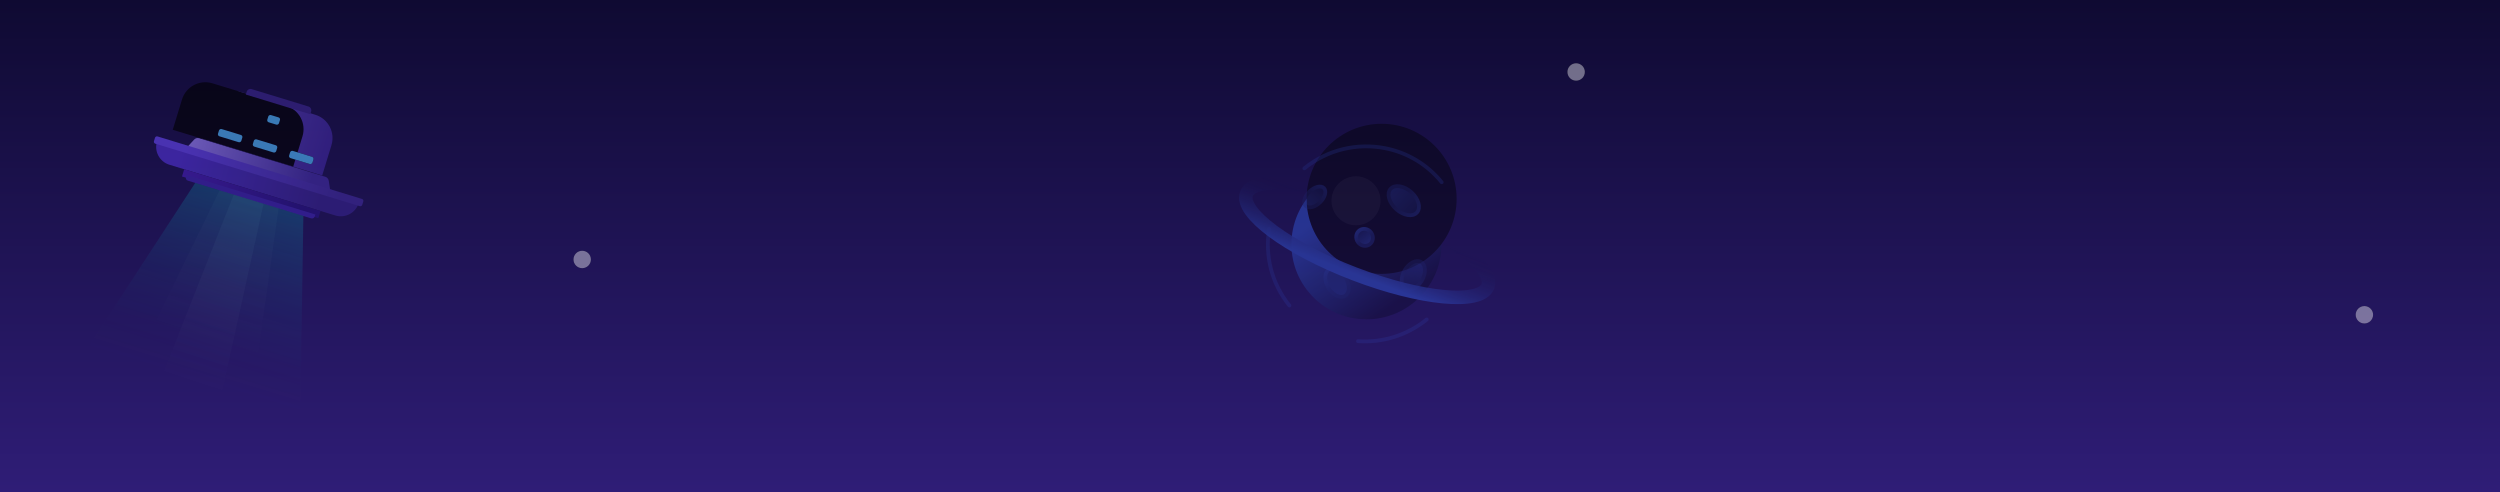<?xml version="1.0" encoding="UTF-8"?>
<svg width="330px" height="65px" viewBox="0 0 330 65" version="1.1" xmlns="http://www.w3.org/2000/svg" xmlns:xlink="http://www.w3.org/1999/xlink">
    <!-- Generator: Sketch 57.1 (83088) - https://sketch.com -->
    <title>right</title>
    <desc>Created with Sketch.</desc>
    <defs>
        <linearGradient x1="50%" y1="0%" x2="50%" y2="100%" id="linearGradient-1">
            <stop stop-color="#0F0A32" offset="0%"></stop>
            <stop stop-color="#2F1D77" offset="100%"></stop>
        </linearGradient>
        <linearGradient x1="66.514%" y1="91.742%" x2="22.982%" y2="29.249%" id="linearGradient-2">
            <stop stop-color="#0C0A2B" offset="0%"></stop>
            <stop stop-color="#3564ED" offset="100%"></stop>
        </linearGradient>
        <ellipse id="path-3" cx="18.357" cy="18.185" rx="9.902" ry="9.905"></ellipse>
        <filter x="-15.1%" y="-15.1%" width="130.3%" height="130.3%" filterUnits="objectBoundingBox" id="filter-4">
            <feOffset dx="2" dy="-6" in="SourceAlpha" result="shadowOffsetInner1"></feOffset>
            <feComposite in="shadowOffsetInner1" in2="SourceAlpha" operator="arithmetic" k2="-1" k3="1" result="shadowInnerInner1"></feComposite>
            <feColorMatrix values="0 0 0 0 0   0 0 0 0 0   0 0 0 0 0  0 0 0 0.078 0" type="matrix" in="shadowInnerInner1"></feColorMatrix>
        </filter>
        <linearGradient x1="98.554%" y1="48.554%" x2="1.446%" y2="48.554%" id="linearGradient-5">
            <stop stop-color="#183280" offset="0%"></stop>
            <stop stop-color="#3564ED" offset="100%"></stop>
        </linearGradient>
        <linearGradient x1="36.987%" y1="50%" x2="98.74%" y2="50%" id="linearGradient-6">
            <stop stop-color="#1E3B90" offset="0%"></stop>
            <stop stop-color="#3564ED" offset="100%"></stop>
        </linearGradient>
        <ellipse id="path-7" cx="23.281" cy="12.429" rx="2.088" ry="1.253"></ellipse>
        <filter x="-12.0%" y="-20.0%" width="123.9%" height="139.9%" filterUnits="objectBoundingBox" id="filter-8">
            <feMorphology radius="0.5" operator="dilate" in="SourceAlpha" result="shadowSpreadOuter1"></feMorphology>
            <feOffset dx="0" dy="0" in="shadowSpreadOuter1" result="shadowOffsetOuter1"></feOffset>
            <feComposite in="shadowOffsetOuter1" in2="SourceAlpha" operator="out" result="shadowOffsetOuter1"></feComposite>
            <feColorMatrix values="0 0 0 0 0.092   0 0 0 0 0.191   0 0 0 0 0.48  0 0 0 1 0" type="matrix" in="shadowOffsetOuter1"></feColorMatrix>
        </filter>
        <linearGradient x1="98.554%" y1="48.554%" x2="1.446%" y2="48.554%" id="linearGradient-9">
            <stop stop-color="#183280" offset="0%"></stop>
            <stop stop-color="#3564ED" offset="100%"></stop>
        </linearGradient>
        <linearGradient x1="36.987%" y1="50%" x2="98.74%" y2="50%" id="linearGradient-10">
            <stop stop-color="#1E3B90" offset="0%"></stop>
            <stop stop-color="#3564ED" offset="100%"></stop>
        </linearGradient>
        <ellipse id="path-11" cx="24.539" cy="22.289" rx="1.79" ry="1.074"></ellipse>
        <filter x="-14.0%" y="-23.3%" width="127.9%" height="146.6%" filterUnits="objectBoundingBox" id="filter-12">
            <feMorphology radius="0.5" operator="dilate" in="SourceAlpha" result="shadowSpreadOuter1"></feMorphology>
            <feOffset dx="0" dy="0" in="shadowSpreadOuter1" result="shadowOffsetOuter1"></feOffset>
            <feComposite in="shadowOffsetOuter1" in2="SourceAlpha" operator="out" result="shadowOffsetOuter1"></feComposite>
            <feColorMatrix values="0 0 0 0 0.092   0 0 0 0 0.191   0 0 0 0 0.48  0 0 0 1 0" type="matrix" in="shadowOffsetOuter1"></feColorMatrix>
        </filter>
        <linearGradient x1="98.554%" y1="48.554%" x2="1.446%" y2="48.554%" id="linearGradient-13">
            <stop stop-color="#183280" offset="0%"></stop>
            <stop stop-color="#3564ED" offset="100%"></stop>
        </linearGradient>
        <linearGradient x1="36.987%" y1="50%" x2="98.74%" y2="50%" id="linearGradient-14">
            <stop stop-color="#1E3B90" offset="0%"></stop>
            <stop stop-color="#3564ED" offset="100%"></stop>
        </linearGradient>
        <ellipse id="path-15" cx="18.107" cy="17.274" rx="1" ry="1"></ellipse>
        <filter x="-27.9%" y="-30.2%" width="155.9%" height="160.3%" filterUnits="objectBoundingBox" id="filter-16">
            <feMorphology radius="0.5" operator="dilate" in="SourceAlpha" result="shadowSpreadOuter1"></feMorphology>
            <feOffset dx="0" dy="0" in="shadowSpreadOuter1" result="shadowOffsetOuter1"></feOffset>
            <feComposite in="shadowOffsetOuter1" in2="SourceAlpha" operator="out" result="shadowOffsetOuter1"></feComposite>
            <feColorMatrix values="0 0 0 0 0.092   0 0 0 0 0.191   0 0 0 0 0.48  0 0 0 1 0" type="matrix" in="shadowOffsetOuter1"></feColorMatrix>
        </filter>
        <linearGradient x1="98.554%" y1="48.554%" x2="1.446%" y2="48.554%" id="linearGradient-17">
            <stop stop-color="#183280" offset="0%"></stop>
            <stop stop-color="#3564ED" offset="100%"></stop>
        </linearGradient>
        <linearGradient x1="36.987%" y1="50%" x2="98.74%" y2="50%" id="linearGradient-18">
            <stop stop-color="#1E3B90" offset="0%"></stop>
            <stop stop-color="#3564ED" offset="100%"></stop>
        </linearGradient>
        <ellipse id="path-19" cx="14.473" cy="23.257" rx="1.79" ry="1.074"></ellipse>
        <filter x="-14.0%" y="-23.3%" width="127.9%" height="146.6%" filterUnits="objectBoundingBox" id="filter-20">
            <feMorphology radius="0.5" operator="dilate" in="SourceAlpha" result="shadowSpreadOuter1"></feMorphology>
            <feOffset dx="0" dy="0" in="shadowSpreadOuter1" result="shadowOffsetOuter1"></feOffset>
            <feComposite in="shadowOffsetOuter1" in2="SourceAlpha" operator="out" result="shadowOffsetOuter1"></feComposite>
            <feColorMatrix values="0 0 0 0 0.092   0 0 0 0 0.191   0 0 0 0 0.48  0 0 0 1 0" type="matrix" in="shadowOffsetOuter1"></feColorMatrix>
        </filter>
        <linearGradient x1="98.554%" y1="48.554%" x2="1.446%" y2="48.554%" id="linearGradient-21">
            <stop stop-color="#183280" offset="0%"></stop>
            <stop stop-color="#3564ED" offset="100%"></stop>
        </linearGradient>
        <linearGradient x1="36.987%" y1="50%" x2="98.74%" y2="50%" id="linearGradient-22">
            <stop stop-color="#1E3B90" offset="0%"></stop>
            <stop stop-color="#3564ED" offset="100%"></stop>
        </linearGradient>
        <ellipse id="path-23" cx="11.533" cy="11.938" rx="1.432" ry="1"></ellipse>
        <filter x="-17.5%" y="-34.9%" width="134.9%" height="169.9%" filterUnits="objectBoundingBox" id="filter-24">
            <feMorphology radius="0.5" operator="dilate" in="SourceAlpha" result="shadowSpreadOuter1"></feMorphology>
            <feOffset dx="0" dy="0" in="shadowSpreadOuter1" result="shadowOffsetOuter1"></feOffset>
            <feComposite in="shadowOffsetOuter1" in2="SourceAlpha" operator="out" result="shadowOffsetOuter1"></feComposite>
            <feColorMatrix values="0 0 0 0 0.092   0 0 0 0 0.191   0 0 0 0 0.48  0 0 0 1 0" type="matrix" in="shadowOffsetOuter1"></feColorMatrix>
        </filter>
        <linearGradient x1="50%" y1="15.809%" x2="50%" y2="100%" id="linearGradient-25">
            <stop stop-color="#110B37" stop-opacity="0" offset="0%"></stop>
            <stop stop-color="#3564ED" offset="100%"></stop>
        </linearGradient>
        <linearGradient x1="97.599%" y1="50%" x2="14.319%" y2="50%" id="linearGradient-26">
            <stop stop-color="#9F88FF" offset="0%"></stop>
            <stop stop-color="#432DA4" offset="100%"></stop>
        </linearGradient>
        <linearGradient x1="-1.11022302e-14%" y1="50%" x2="100%" y2="50%" id="linearGradient-27">
            <stop stop-color="#3F28A0" offset="0%"></stop>
            <stop stop-color="#6D52CD" offset="100%"></stop>
        </linearGradient>
        <path d="M9.777,0.779 L19.967,0.779 C21.745,0.779 23.187,2.22 23.187,3.999 L23.187,8.177 L23.187,8.177 L6.557,8.177 L6.557,3.999 C6.557,2.22 7.998,0.779 9.777,0.779 Z" id="path-28"></path>
        <filter x="-12.0%" y="-27.0%" width="124.1%" height="154.1%" filterUnits="objectBoundingBox" id="filter-29">
            <feOffset dx="4" dy="0" in="SourceAlpha" result="shadowOffsetInner1"></feOffset>
            <feComposite in="shadowOffsetInner1" in2="SourceAlpha" operator="arithmetic" k2="-1" k3="1" result="shadowInnerInner1"></feComposite>
            <feColorMatrix values="0 0 0 0 0   0 0 0 0 0   0 0 0 0 0  0 0 0 0.159 0" type="matrix" in="shadowInnerInner1"></feColorMatrix>
        </filter>
        <rect id="path-30" x="13.304" y="6.154" width="3.22" height="1" rx="0.277"></rect>
        <filter x="-46.6%" y="-271.1%" width="193.2%" height="642.2%" filterUnits="objectBoundingBox" id="filter-31">
            <feOffset dx="0" dy="0" in="SourceAlpha" result="shadowOffsetOuter1"></feOffset>
            <feGaussianBlur stdDeviation="0.5" in="shadowOffsetOuter1" result="shadowBlurOuter1"></feGaussianBlur>
            <feColorMatrix values="0 0 0 0 0.31   0 0 0 0 0.745   0 0 0 0 1  0 0 0 1 0" type="matrix" in="shadowBlurOuter1"></feColorMatrix>
        </filter>
        <rect id="path-32" x="14.03" y="2.53" width="1.61" height="1" rx="0.277"></rect>
        <filter x="-93.2%" y="-271.1%" width="286.3%" height="642.2%" filterUnits="objectBoundingBox" id="filter-33">
            <feOffset dx="0" dy="0" in="SourceAlpha" result="shadowOffsetOuter1"></feOffset>
            <feGaussianBlur stdDeviation="0.5" in="shadowOffsetOuter1" result="shadowBlurOuter1"></feGaussianBlur>
            <feColorMatrix values="0 0 0 0 0.31   0 0 0 0 0.745   0 0 0 0 1  0 0 0 1 0" type="matrix" in="shadowBlurOuter1"></feColorMatrix>
        </filter>
        <rect id="path-34" x="8.28" y="6.21" width="3.22" height="1" rx="0.277"></rect>
        <filter x="-46.6%" y="-271.1%" width="193.2%" height="642.2%" filterUnits="objectBoundingBox" id="filter-35">
            <feOffset dx="0" dy="0" in="SourceAlpha" result="shadowOffsetOuter1"></feOffset>
            <feGaussianBlur stdDeviation="0.5" in="shadowOffsetOuter1" result="shadowBlurOuter1"></feGaussianBlur>
            <feColorMatrix values="0 0 0 0 0.31   0 0 0 0 0.745   0 0 0 0 1  0 0 0 1 0" type="matrix" in="shadowBlurOuter1"></feColorMatrix>
        </filter>
        <rect id="path-36" x="18.103" y="6.2" width="3.22" height="1" rx="0.277"></rect>
        <filter x="-46.6%" y="-271.1%" width="193.2%" height="642.2%" filterUnits="objectBoundingBox" id="filter-37">
            <feOffset dx="0" dy="0" in="SourceAlpha" result="shadowOffsetOuter1"></feOffset>
            <feGaussianBlur stdDeviation="0.5" in="shadowOffsetOuter1" result="shadowBlurOuter1"></feGaussianBlur>
            <feColorMatrix values="0 0 0 0 0.31   0 0 0 0 0.745   0 0 0 0 1  0 0 0 1 0" type="matrix" in="shadowBlurOuter1"></feColorMatrix>
        </filter>
        <linearGradient x1="88.097%" y1="50.387%" x2="17.302%" y2="50.173%" id="linearGradient-38">
            <stop stop-color="#5233D7" offset="0%"></stop>
            <stop stop-color="#37238C" offset="100%"></stop>
        </linearGradient>
        <linearGradient x1="85.1%" y1="100%" x2="10.412%" y2="100%" id="linearGradient-39">
            <stop stop-color="#6949F6" offset="0%"></stop>
            <stop stop-color="#402B9C" offset="100%"></stop>
        </linearGradient>
        <linearGradient x1="100%" y1="100%" x2="11.379%" y2="100%" id="linearGradient-40">
            <stop stop-color="#491EB9" offset="0%"></stop>
            <stop stop-color="#271281" offset="100%"></stop>
        </linearGradient>
        <linearGradient x1="50%" y1="100%" x2="50%" y2="3.061617e-15%" id="linearGradient-41">
            <stop stop-color="#200E59" stop-opacity="0" offset="0%"></stop>
            <stop stop-color="#00FFF8" offset="100%"></stop>
        </linearGradient>
        <linearGradient x1="48.531%" y1="-113.95%" x2="50%" y2="78.092%" id="linearGradient-42">
            <stop stop-color="#10B2C5" offset="0%"></stop>
            <stop stop-color="#D8D8D8" stop-opacity="0" offset="100%"></stop>
        </linearGradient>
        <linearGradient x1="49.431%" y1="-61.867%" x2="50.685%" y2="101.862%" id="linearGradient-43">
            <stop stop-color="#10B2C5" offset="0%"></stop>
            <stop stop-color="#D8D8D8" stop-opacity="0" offset="100%"></stop>
        </linearGradient>
        <circle id="path-44" cx="1.85" cy="26.25" r="1.15"></circle>
        <filter x="-391.3%" y="-391.3%" width="882.6%" height="882.6%" filterUnits="objectBoundingBox" id="filter-45">
            <feOffset dx="0" dy="0" in="SourceAlpha" result="shadowOffsetOuter1"></feOffset>
            <feGaussianBlur stdDeviation="3" in="shadowOffsetOuter1" result="shadowBlurOuter1"></feGaussianBlur>
            <feColorMatrix values="0 0 0 0 1   0 0 0 0 1   0 0 0 0 1  0 0 0 1 0" type="matrix" in="shadowBlurOuter1" result="shadowMatrixOuter1"></feColorMatrix>
            <feOffset dx="0" dy="0" in="SourceAlpha" result="shadowOffsetOuter2"></feOffset>
            <feGaussianBlur stdDeviation="3" in="shadowOffsetOuter2" result="shadowBlurOuter2"></feGaussianBlur>
            <feColorMatrix values="0 0 0 0 1   0 0 0 0 1   0 0 0 0 1  0 0 0 1 0" type="matrix" in="shadowBlurOuter2" result="shadowMatrixOuter2"></feColorMatrix>
            <feOffset dx="0" dy="0" in="SourceAlpha" result="shadowOffsetOuter3"></feOffset>
            <feGaussianBlur stdDeviation="1" in="shadowOffsetOuter3" result="shadowBlurOuter3"></feGaussianBlur>
            <feColorMatrix values="0 0 0 0 1   0 0 0 0 1   0 0 0 0 1  0 0 0 1 0" type="matrix" in="shadowBlurOuter3" result="shadowMatrixOuter3"></feColorMatrix>
            <feMerge>
                <feMergeNode in="shadowMatrixOuter1"></feMergeNode>
                <feMergeNode in="shadowMatrixOuter2"></feMergeNode>
                <feMergeNode in="shadowMatrixOuter3"></feMergeNode>
            </feMerge>
        </filter>
        <circle id="path-46" cx="133.05" cy="1.5" r="1.15"></circle>
        <filter x="-391.3%" y="-391.3%" width="882.6%" height="882.6%" filterUnits="objectBoundingBox" id="filter-47">
            <feOffset dx="0" dy="0" in="SourceAlpha" result="shadowOffsetOuter1"></feOffset>
            <feGaussianBlur stdDeviation="3" in="shadowOffsetOuter1" result="shadowBlurOuter1"></feGaussianBlur>
            <feColorMatrix values="0 0 0 0 1   0 0 0 0 1   0 0 0 0 1  0 0 0 1 0" type="matrix" in="shadowBlurOuter1" result="shadowMatrixOuter1"></feColorMatrix>
            <feOffset dx="0" dy="0" in="SourceAlpha" result="shadowOffsetOuter2"></feOffset>
            <feGaussianBlur stdDeviation="3" in="shadowOffsetOuter2" result="shadowBlurOuter2"></feGaussianBlur>
            <feColorMatrix values="0 0 0 0 1   0 0 0 0 1   0 0 0 0 1  0 0 0 1 0" type="matrix" in="shadowBlurOuter2" result="shadowMatrixOuter2"></feColorMatrix>
            <feOffset dx="0" dy="0" in="SourceAlpha" result="shadowOffsetOuter3"></feOffset>
            <feGaussianBlur stdDeviation="1" in="shadowOffsetOuter3" result="shadowBlurOuter3"></feGaussianBlur>
            <feColorMatrix values="0 0 0 0 1   0 0 0 0 1   0 0 0 0 1  0 0 0 1 0" type="matrix" in="shadowBlurOuter3" result="shadowMatrixOuter3"></feColorMatrix>
            <feMerge>
                <feMergeNode in="shadowMatrixOuter1"></feMergeNode>
                <feMergeNode in="shadowMatrixOuter2"></feMergeNode>
                <feMergeNode in="shadowMatrixOuter3"></feMergeNode>
            </feMerge>
        </filter>
        <circle id="path-48" cx="237.1" cy="33.55" r="1.15"></circle>
        <filter x="-391.3%" y="-391.3%" width="882.6%" height="882.6%" filterUnits="objectBoundingBox" id="filter-49">
            <feOffset dx="0" dy="0" in="SourceAlpha" result="shadowOffsetOuter1"></feOffset>
            <feGaussianBlur stdDeviation="3" in="shadowOffsetOuter1" result="shadowBlurOuter1"></feGaussianBlur>
            <feColorMatrix values="0 0 0 0 1   0 0 0 0 1   0 0 0 0 1  0 0 0 1 0" type="matrix" in="shadowBlurOuter1" result="shadowMatrixOuter1"></feColorMatrix>
            <feOffset dx="0" dy="0" in="SourceAlpha" result="shadowOffsetOuter2"></feOffset>
            <feGaussianBlur stdDeviation="3" in="shadowOffsetOuter2" result="shadowBlurOuter2"></feGaussianBlur>
            <feColorMatrix values="0 0 0 0 1   0 0 0 0 1   0 0 0 0 1  0 0 0 1 0" type="matrix" in="shadowBlurOuter2" result="shadowMatrixOuter2"></feColorMatrix>
            <feOffset dx="0" dy="0" in="SourceAlpha" result="shadowOffsetOuter3"></feOffset>
            <feGaussianBlur stdDeviation="1" in="shadowOffsetOuter3" result="shadowBlurOuter3"></feGaussianBlur>
            <feColorMatrix values="0 0 0 0 1   0 0 0 0 1   0 0 0 0 1  0 0 0 1 0" type="matrix" in="shadowBlurOuter3" result="shadowMatrixOuter3"></feColorMatrix>
            <feMerge>
                <feMergeNode in="shadowMatrixOuter1"></feMergeNode>
                <feMergeNode in="shadowMatrixOuter2"></feMergeNode>
                <feMergeNode in="shadowMatrixOuter3"></feMergeNode>
            </feMerge>
        </filter>
    </defs>
    <g id="Page-1" stroke="none" stroke-width="1" fill="none" fill-rule="evenodd">
        <g id="Banner-1920x65" transform="translate(-1590, -90)">
            <g id="right" transform="translate(1590, 90)">
                <rect id="Rectangle" fill="url(#linearGradient-1)" x="0" y="0" width="330" height="65"></rect>
                <g id="Planet" opacity="0.402" transform="translate(162, 14)">
                    <g id="Group-4-Copy" transform="translate(0.015, 0.061)">
                        <g id="Oval">
                            <use fill="url(#linearGradient-2)" fill-rule="evenodd" xlink:href="#path-3"></use>
                            <use fill="black" fill-opacity="1" filter="url(#filter-4)" xlink:href="#path-3"></use>
                        </g>
                        <ellipse id="Oval" fill-opacity="0.085" fill="#FFFFFF" cx="16.978" cy="12.442" rx="3.233" ry="3.229"></ellipse>
                        <path d="M5.305,18.133 C5.305,21.245 6.421,24.098 8.277,26.32 C10.649,29.159 14.23,30.967 18.237,30.967 L18.237,30.967 M26.885,27.675 C29.515,25.326 31.168,21.921 31.168,18.133 M27.09,8.779 C24.776,6.621 21.662,5.299 18.237,5.299" id="Shape" stroke="#3564ED" stroke-width="0.5" opacity="0.305" stroke-linecap="round" transform="translate(18.237, 18.133) rotate(141) translate(-18.237, -18.133) "></path>
                        <g id="Oval" opacity="0.412" transform="translate(23.281, 12.429) rotate(42) translate(-23.281, -12.429) ">
                            <use fill="black" fill-opacity="1" filter="url(#filter-8)" xlink:href="#path-7"></use>
                            <ellipse stroke="url(#linearGradient-6)" stroke-width="0.5" fill="url(#linearGradient-5)" fill-rule="evenodd" cx="23.281" cy="12.429" rx="2.338" ry="1.503"></ellipse>
                        </g>
                        <g id="Oval-Copy-4" opacity="0.346" transform="translate(24.539, 22.289) rotate(120) translate(-24.539, -22.289) ">
                            <use fill="black" fill-opacity="1" filter="url(#filter-12)" xlink:href="#path-11"></use>
                            <ellipse stroke="url(#linearGradient-10)" stroke-width="0.5" fill="url(#linearGradient-9)" fill-rule="evenodd" cx="24.539" cy="22.289" rx="2.04" ry="1.324"></ellipse>
                        </g>
                        <g id="Oval-Copy-5" opacity="0.615" transform="translate(18.107, 17.274) rotate(594) translate(-18.107, -17.274) ">
                            <use fill="black" fill-opacity="1" filter="url(#filter-16)" xlink:href="#path-15"></use>
                            <ellipse stroke="url(#linearGradient-14)" stroke-width="0.5" fill="url(#linearGradient-13)" fill-rule="evenodd" cx="18.107" cy="17.274" rx="1.145" ry="1.079"></ellipse>
                        </g>
                        <g id="Oval-Copy-7" opacity="0.298" transform="translate(14.473, 23.257) rotate(239) translate(-14.473, -23.257) ">
                            <use fill="black" fill-opacity="1" filter="url(#filter-20)" xlink:href="#path-19"></use>
                            <ellipse stroke="url(#linearGradient-18)" stroke-width="0.5" fill="url(#linearGradient-17)" fill-rule="evenodd" cx="14.473" cy="23.257" rx="2.04" ry="1.324"></ellipse>
                        </g>
                        <g id="Oval-Copy-6" opacity="0.359" transform="translate(11.533, 11.938) rotate(316) translate(-11.533, -11.938) ">
                            <use fill="black" fill-opacity="1" filter="url(#filter-24)" xlink:href="#path-23"></use>
                            <ellipse stroke="url(#linearGradient-22)" stroke-width="0.5" fill="url(#linearGradient-21)" fill-rule="evenodd" cx="11.533" cy="11.938" rx="1.682" ry="1"></ellipse>
                        </g>
                    </g>
                    <ellipse id="Oval" stroke="url(#linearGradient-25)" stroke-width="1.788" transform="translate(18.471, 17.685) rotate(21) translate(-18.471, -17.685) " cx="18.471" cy="17.685" rx="17.061" ry="4.773"></ellipse>
                </g>
                <g id="Spaceship" opacity="0.604" transform="translate(31, 32) scale(-1, 1) rotate(-17) translate(-31, -32) translate(16, 12)">
                    <path d="M6.108,8.223 L23.528,8.223 C23.775,8.223 24.001,8.365 24.108,8.589 L24.68,9.781 L24.68,9.781 L4.956,9.781 L5.527,8.589 C5.635,8.365 5.86,8.223 6.108,8.223 Z" id="Rectangle" fill="url(#linearGradient-26)"></path>
                    <g id="Rectangle">
                        <use fill="url(#linearGradient-27)" fill-rule="evenodd" xlink:href="#path-28"></use>
                        <use fill="black" fill-opacity="1" filter="url(#filter-29)" xlink:href="#path-28"></use>
                    </g>
                    <g id="Rectangle-Copy-81">
                        <use fill="black" fill-opacity="1" filter="url(#filter-31)" xlink:href="#path-30"></use>
                        <use fill="#4FBEFF" fill-rule="evenodd" xlink:href="#path-30"></use>
                    </g>
                    <g id="Rectangle-Copy-84">
                        <use fill="black" fill-opacity="1" filter="url(#filter-33)" xlink:href="#path-32"></use>
                        <use fill="#4FBEFF" fill-rule="evenodd" xlink:href="#path-32"></use>
                    </g>
                    <g id="Rectangle-Copy-82">
                        <use fill="black" fill-opacity="1" filter="url(#filter-35)" xlink:href="#path-34"></use>
                        <use fill="#4FBEFF" fill-rule="evenodd" xlink:href="#path-34"></use>
                    </g>
                    <g id="Rectangle-Copy-83">
                        <use fill="black" fill-opacity="1" filter="url(#filter-37)" xlink:href="#path-36"></use>
                        <use fill="#4FBEFF" fill-rule="evenodd" xlink:href="#path-36"></use>
                    </g>
                    <path d="M10.939,1.13686838e-13 L18.804,1.13686838e-13 C19.089,1.14645448e-13 19.319,0.231 19.319,0.515 L19.319,0.909 L19.319,0.909 L10.424,0.909 L10.424,0.515 C10.424,0.231 10.655,1.13628084e-13 10.939,1.13686838e-13 Z" id="Rectangle" fill="#3B268F"></path>
                    <path d="M0.884,10.253 L28.73,10.253 C28.73,11.615 27.626,12.719 26.264,12.719 L3.35,12.719 C1.988,12.719 0.884,11.615 0.884,10.253 L0.884,10.253 L0.884,10.253 Z" id="Rectangle" fill="url(#linearGradient-38)"></path>
                    <rect id="Rectangle" fill="url(#linearGradient-39)" x="0.369" y="9.604" width="28.749" height="1" rx="0.258"></rect>
                    <rect id="Rectangle" fill="url(#linearGradient-40)" x="5.396" y="12.719" width="18.822" height="1"></rect>
                    <path d="M5.912,13.368 L23.703,13.368 L23.703,13.631 C23.703,13.844 23.53,14.017 23.316,14.017 L6.298,14.017 C6.085,14.017 5.912,13.844 5.912,13.631 L5.912,13.368 L5.912,13.368 Z" id="Rectangle-Copy-8" fill="#3F25B2"></path>
                    <polygon id="Rectangle" fill="url(#linearGradient-41)" opacity="0.262" points="7.371 14.017 22.299 14.017 29.54 39.1 0.13 39.1"></polygon>
                    <polygon id="Rectangle-Copy-9" fill="url(#linearGradient-42)" opacity="0.159" points="10.796 14.002 18.933 14.002 22.881 39.085 6.848 39.085"></polygon>
                    <polygon id="Rectangle-Copy-79" fill="url(#linearGradient-43)" opacity="0.184" points="12.869 14.017 16.985 14.017 18.981 39.1 10.873 39.1"></polygon>
                </g>
                <g id="Stars" transform="translate(75, 8)" opacity="0.399">
                    <g id="Oval-Copy-92">
                        <use fill="black" fill-opacity="1" filter="url(#filter-45)" xlink:href="#path-44"></use>
                        <use fill="#FFFFFF" fill-rule="evenodd" xlink:href="#path-44"></use>
                    </g>
                    <g id="Oval-Copy-180">
                        <use fill="black" fill-opacity="1" filter="url(#filter-47)" xlink:href="#path-46"></use>
                        <use fill="#FFFFFF" fill-rule="evenodd" xlink:href="#path-46"></use>
                    </g>
                    <g id="Oval-Copy-181">
                        <use fill="black" fill-opacity="1" filter="url(#filter-49)" xlink:href="#path-48"></use>
                        <use fill="#FFFFFF" fill-rule="evenodd" xlink:href="#path-48"></use>
                    </g>
                </g>
            </g>
        </g>
    </g>
</svg>